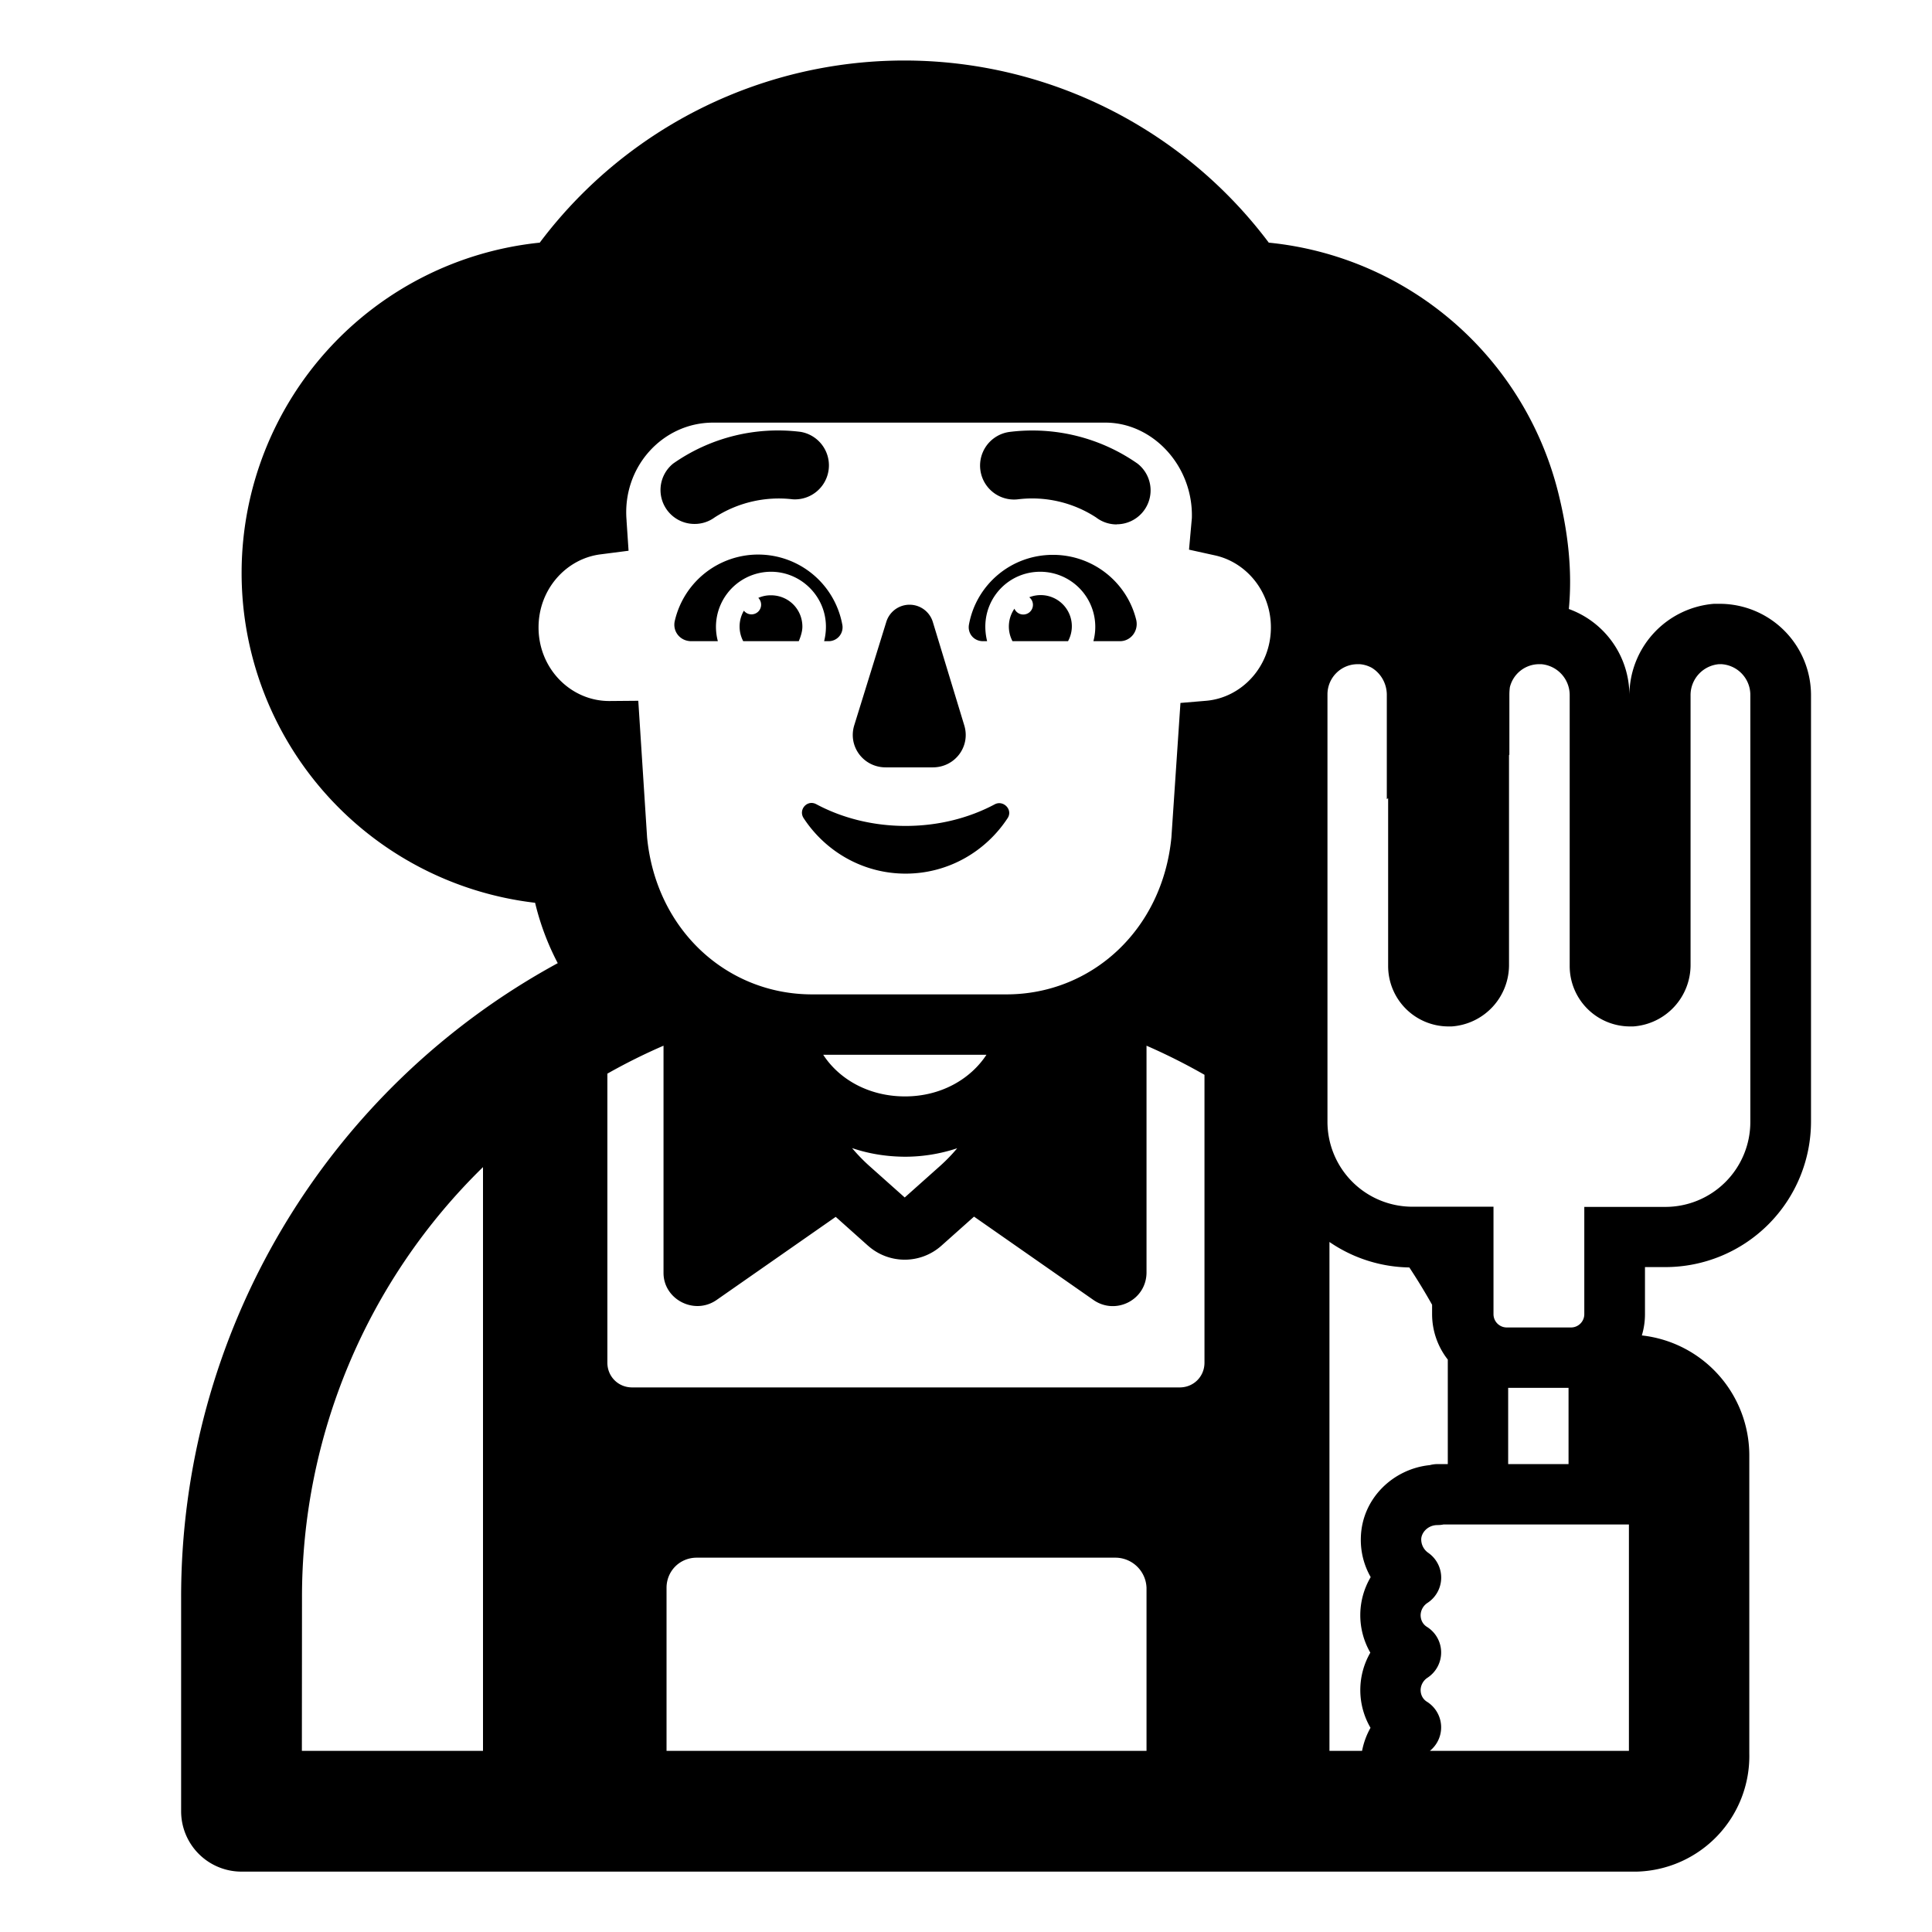 <svg xmlns="http://www.w3.org/2000/svg" xmlns:xlink="http://www.w3.org/1999/xlink" width="32" height="32" viewBox="0 0 32 32"><g fill="currentColor"><path d="M13.52 13.32c.43.23.94.36 1.48.36s1.05-.13 1.48-.36c.14-.07.3.09.21.23c-.36.55-.98.92-1.69.92s-1.33-.37-1.69-.92c-.09-.14.06-.31.21-.23m1.16-3.02l-.53 1.71c-.11.35.15.7.52.7h.78c.37 0 .63-.35.52-.7l-.52-1.71a.403.403 0 0 0-.77 0m-3.5-.03a1.417 1.417 0 0 1 2.77.07a.23.23 0 0 1-.23.28h-.07q.03-.12.03-.24c0-.5-.41-.91-.91-.91a.913.913 0 0 0-.88 1.15h-.44c-.19 0-.32-.17-.27-.35m7.64 0c-.15-.62-.71-1.08-1.38-1.08c-.7 0-1.27.5-1.39 1.15c-.03.15.08.28.23.28h.07a1 1 0 0 1-.03-.24c0-.5.4-.91.91-.91a.913.913 0 0 1 .88 1.15h.44c.18 0 .31-.17.27-.35"/><path d="M13.29 10.38c0-.29-.23-.52-.52-.52a.5.5 0 0 0-.21.043a.16.16 0 1 1-.239.212a.52.52 0 0 0-.011.505h.92c.03-.07.06-.16.06-.24m3.757-.487a.516.516 0 0 1 .643.727h-.92a.52.52 0 0 1 .032-.538a.16.16 0 1 0 .245-.19m-5.549-1.214a.562.562 0 0 1-.348-1a3.02 3.02 0 0 1 2.11-.525a.563.563 0 0 1-.13 1.117a1.96 1.96 0 0 0-1.293.3a.56.56 0 0 1-.34.108m6.998.008a.56.56 0 0 1-.341-.116a1.94 1.94 0 0 0-1.293-.3a.562.562 0 1 1-.131-1.117a3.04 3.04 0 0 1 2.11.525a.562.562 0 0 1-.345 1.006z"/><path d="M27.11 31H4a1 1 0 0 1-1-1v-3.531a11.95 11.95 0 0 1 6.238-10.516a4.3 4.3 0 0 1-.375-1A5.5 5.5 0 0 1 8.94 4.019a7.55 7.55 0 0 1 12.075 0a5.5 5.5 0 0 1 4.794 4.14c.163.654.236 1.29.176 1.928a1.52 1.52 0 0 1 1.003 1.432a1.523 1.523 0 0 1 1.4-1.518h.108a1.514 1.514 0 0 1 1.5 1.5v7.076a2.413 2.413 0 0 1-2.41 2.41h-.34v.78q0 .18-.052.352a2 2 0 0 1 1.78 1.988v4.937A1.915 1.915 0 0 1 27.11 31M25 12.5l-.006.009v3.462a1.02 1.02 0 0 1-.95 1.03h-.052a1 1 0 0 1-1-1v-2.78l-.022.015V11.51c0-.19-.1-.36-.252-.451a.5.5 0 0 0-.196-.058h-.035a.5.5 0 0 0-.5.5v7.076a1.407 1.407 0 0 0 1.41 1.41h1.34v1.78a.22.22 0 0 0 .22.22h1.064a.22.22 0 0 0 .22-.22V19.99h1.34a1.407 1.407 0 0 0 1.41-1.41V11.5a.51.51 0 0 0-.5-.5l.015.001h-.035a.514.514 0 0 0-.47.52v4.45a1.02 1.02 0 0 1-.95 1.03h-.052a1 1 0 0 1-1-1v-4.48a.514.514 0 0 0-.47-.52h-.035a.5.5 0 0 0-.486.382A1 1 0 0 0 25 11.5zm-1.28 9.267v-.156a10 10 0 0 0-.377-.618a2.4 2.4 0 0 1-1.323-.422V29h.54q.04-.205.14-.382a1.24 1.24 0 0 1-.003-1.245a1.24 1.24 0 0 1 .006-1.251a1.24 1.24 0 0 1-.163-.657c.018-.648.538-1.137 1.142-1.198a.5.5 0 0 1 .128-.017h.17v-1.731a1.22 1.22 0 0 1-.26-.752m-7.381-4.297h-2.704c.26.402.75.69 1.355.69c.597 0 1.086-.288 1.349-.69m9.641 5.517h-1v1.263h1zm1 2.263h-3.07a.5.5 0 0 1-.1.01c-.162 0-.267.126-.27.233v.006a.27.27 0 0 0 .117.221a.5.5 0 0 1-.015.83a.25.25 0 0 0-.112.2c0 .09.043.157.103.195a.5.5 0 0 1 .01.844a.25.25 0 0 0-.113.201c0 .09.043.157.103.195a.5.5 0 0 1 .05.815h3.297zM18.99 29v-2.7a.517.517 0 0 0-.51-.5h-6.94c-.28 0-.5.22-.5.5V29zM8 29v-9.669a9.95 9.95 0 0 0-2.998 7.137L5 29zm2.06-11.216v4.786c0 .23.18.41.41.41h9.07c.23 0 .41-.18.41-.41v-4.768q-.466-.266-.96-.482v3.754c0 .457-.51.715-.88.457l-1.977-1.38l-.544.485a.913.913 0 0 1-1.208 0l-.004-.003l-.535-.478l-1.972 1.376c-.37.258-.88-.01-.88-.447V17.32q-.48.208-.93.463m4.93 1.376q-.46-.002-.877-.143q.13.155.281.291l.591.527l.591-.527q.15-.135.278-.288c-.273.09-.564.14-.864.14M10.378 8.62v.01l.033.492l-.466.06c-.566.072-1.025.576-1.025 1.21c0 .687.537 1.219 1.17 1.219h.01l.472-.004l.146 2.265c.15 1.536 1.327 2.598 2.732 2.598h3.22c1.405 0 2.582-1.062 2.732-2.598l.15-2.229l.427-.036c.587-.051 1.071-.565 1.071-1.215c0-.596-.407-1.079-.926-1.193l-.43-.095l.047-.524C19.765 7.715 19.092 7 18.31 7h-6.5c-.833 0-1.508.734-1.432 1.62"/></g></svg>